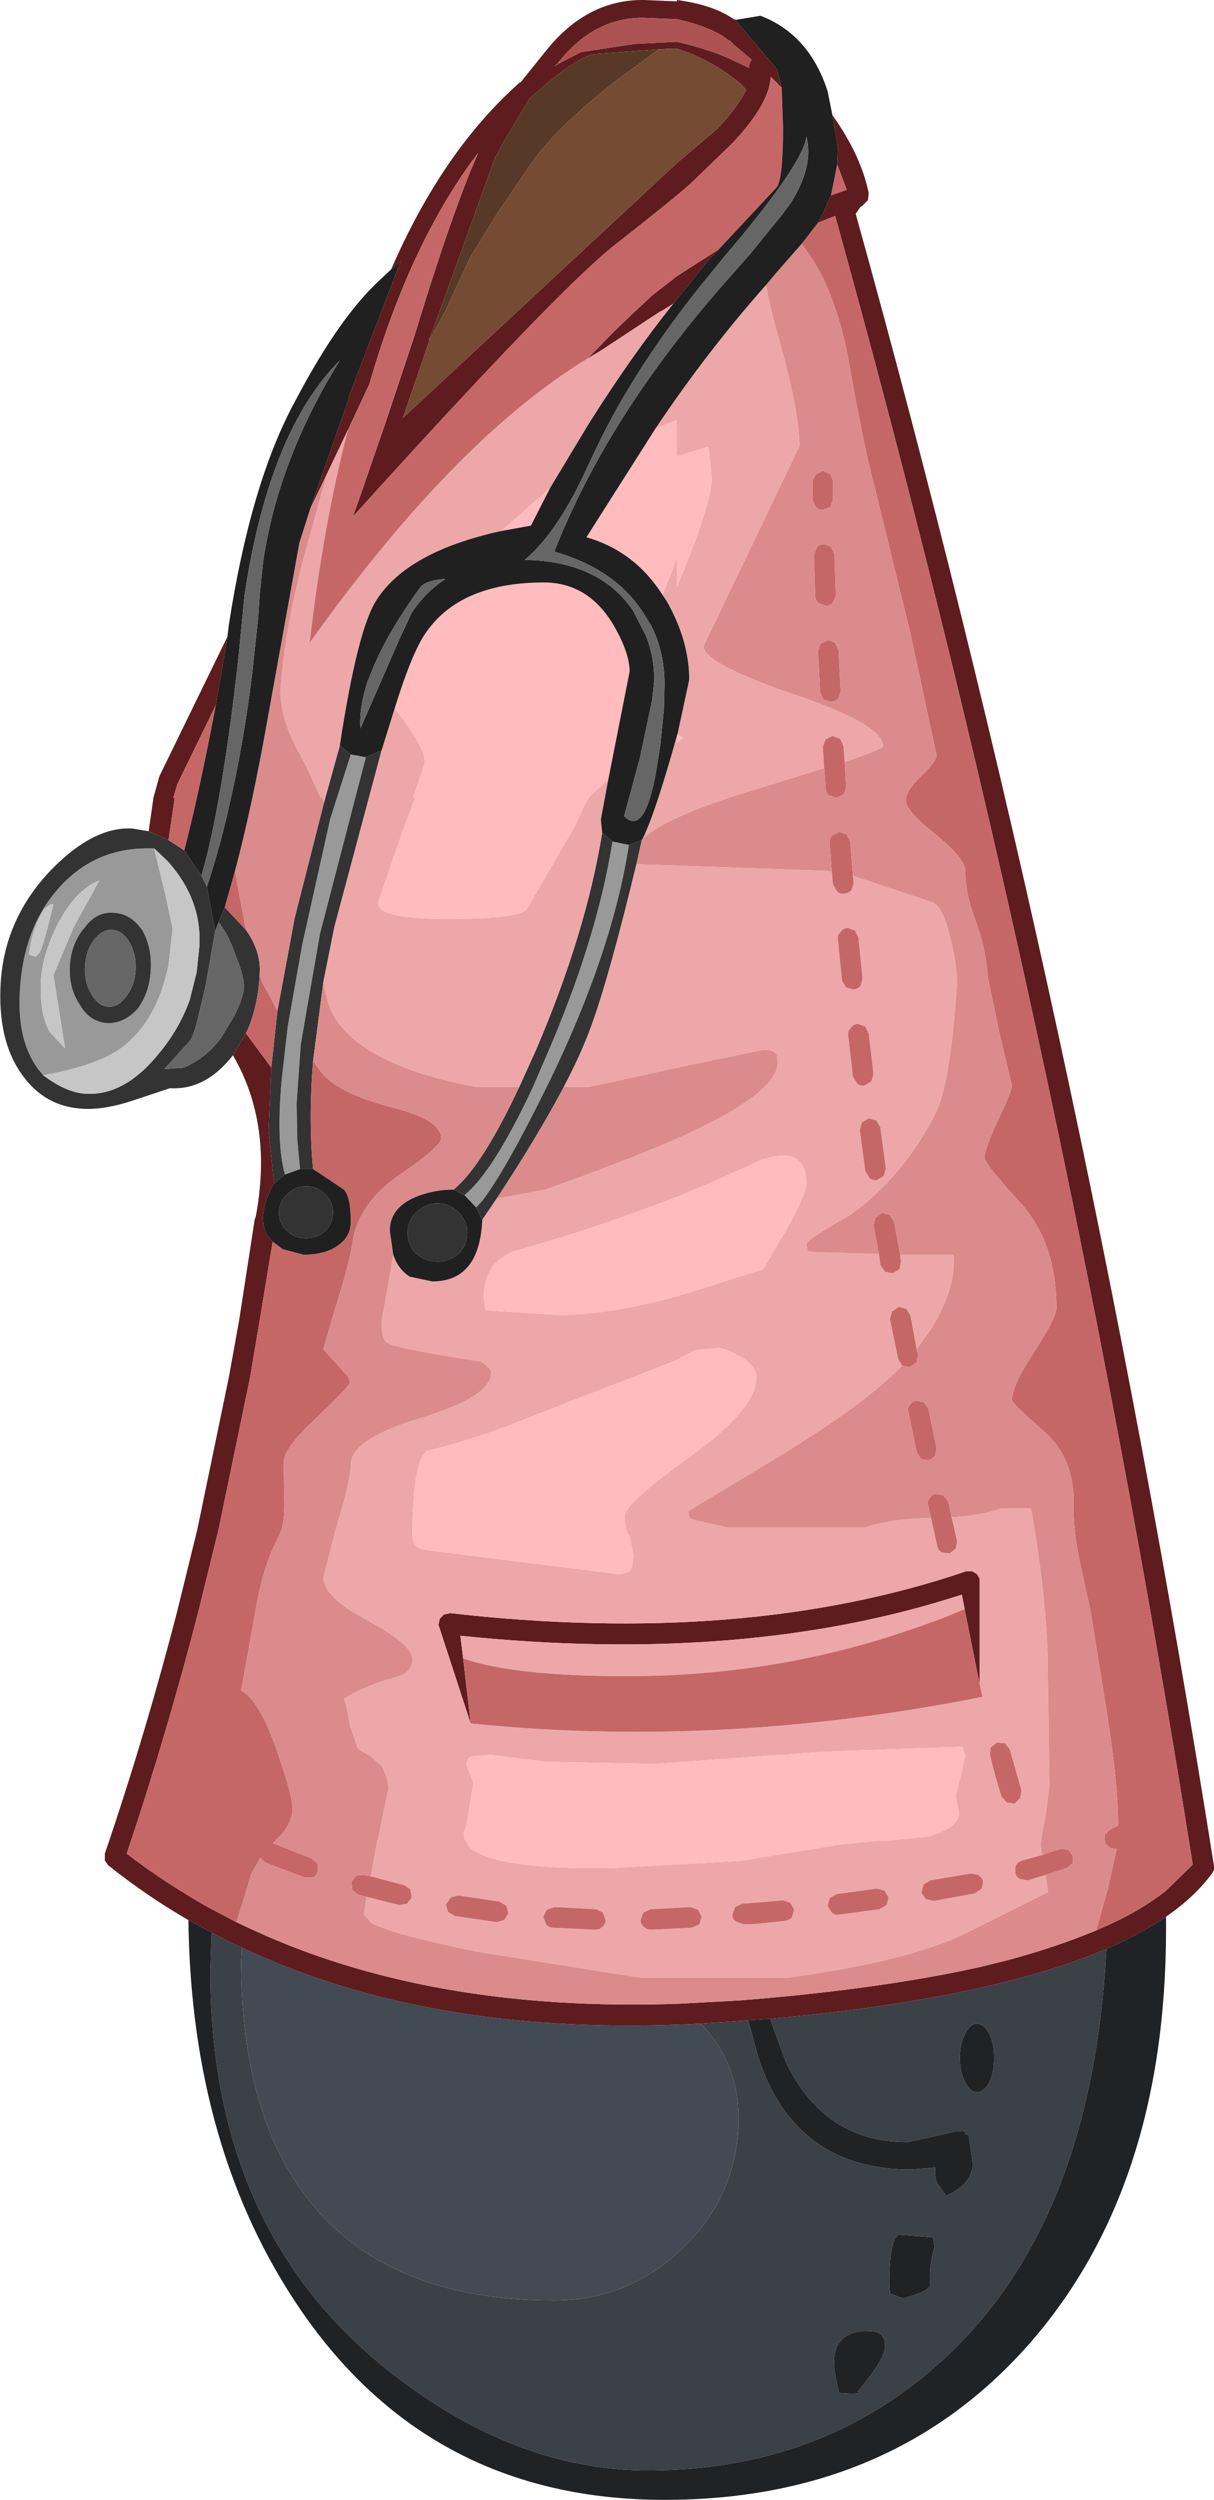 <?xml version="1.0" encoding="UTF-8" standalone="no"?>
<svg xmlns:ffdec="https://www.free-decompiler.com/flash" xmlns:xlink="http://www.w3.org/1999/xlink" ffdec:objectType="shape" height="182.4px" width="88.6px" xmlns="http://www.w3.org/2000/svg">
  <g transform="matrix(1.0, 0.0, 0.0, 1.0, 46.1, 145.85)">
    <path d="M-20.5 -90.8 L-19.4 -90.6 -22.75 -77.7 -24.15 -69.65 -24.45 -65.35 -24.4 -62.65 -24.2 -60.55 -25.3 -60.15 Q-25.95 -62.4 -25.55 -67.0 L-25.1 -70.95 -24.05 -76.9 -22.0 -86.1 -20.5 -90.8 M-1.4 -84.45 L-0.2 -84.2 Q-1.4 -76.45 -5.95 -67.05 L-6.2 -66.55 Q-9.1 -60.65 -10.85 -58.3 L-11.35 -57.75 -12.2 -58.65 Q-10.1 -60.35 -7.2 -66.55 L-6.25 -68.75 Q-2.55 -77.25 -1.4 -84.45 M-42.95 -67.4 Q-44.9 -69.55 -44.65 -73.55 -44.4 -78.1 -41.9 -80.95 -39.3 -83.95 -35.35 -83.95 L-34.85 -83.95 -34.05 -80.65 -33.5 -78.1 -33.8 -75.45 Q-34.6 -71.45 -37.15 -69.45 -38.95 -68.1 -42.95 -67.4 M-39.9 -78.2 Q-40.9 -77.05 -41.0 -75.4 -41.1 -73.75 -40.25 -72.5 -39.55 -71.3 -38.3 -71.2 -37.05 -71.15 -36.05 -72.25 -35.2 -73.4 -35.1 -75.05 -35.0 -76.7 -35.7 -77.95 -36.55 -79.2 -37.8 -79.25 -39.05 -79.35 -39.9 -78.2 M-42.2 -74.7 L-40.7 -78.25 -38.85 -81.6 Q-40.6 -80.95 -41.95 -78.3 -43.0 -76.15 -43.1 -74.45 -43.25 -72.0 -42.5 -70.6 L-41.35 -69.35 -42.2 -74.7 M-42.35 -79.9 L-42.85 -79.55 Q-43.7 -78.3 -44.0 -76.2 L-43.5 -76.05 -43.2 -76.35 Q-42.95 -76.8 -42.2 -79.85 L-42.35 -79.9" fill="#999999" fill-rule="evenodd" stroke="none"/>
    <path d="M-21.3 -91.45 L-20.5 -90.8 -22.0 -86.1 -24.05 -76.9 -25.1 -70.95 -25.55 -67.0 Q-25.95 -62.4 -25.3 -60.15 L-26.1 -59.5 -26.5 -63.35 -26.3 -67.95 -25.85 -72.1 -24.6 -78.85 -22.45 -87.3 -21.3 -91.45 M-19.4 -90.6 L-18.25 -91.1 -21.7 -78.2 -22.5 -74.2 -23.25 -68.45 Q-23.6 -64.2 -23.25 -60.55 L-24.2 -60.55 -24.4 -62.65 -24.45 -65.35 -24.15 -69.65 -22.75 -77.7 -19.4 -90.6 M-2.15 -85.1 L-1.4 -84.45 Q-2.55 -77.25 -6.25 -68.75 L-7.2 -66.55 Q-10.1 -60.35 -12.2 -58.65 L-13.0 -59.05 Q-10.95 -60.7 -8.2 -66.55 L-7.0 -69.2 Q-3.35 -77.7 -2.15 -85.1 M-0.2 -84.2 L0.7 -84.55 0.75 -84.6 0.35 -82.8 Q-1.55 -74.95 -2.75 -71.55 -3.5 -69.3 -4.95 -66.55 -6.85 -62.95 -9.85 -58.4 L-10.9 -56.85 -11.35 -57.75 -10.85 -58.3 Q-9.1 -60.65 -6.2 -66.55 L-5.95 -67.05 Q-1.4 -76.45 -0.2 -84.2 M-29.1 -68.85 L-29.35 -68.55 Q-31.25 -66.3 -33.7 -66.45 L-36.1 -65.65 Q-38.4 -64.85 -40.05 -64.95 -42.85 -65.1 -44.5 -67.45 -46.3 -69.95 -46.05 -74.15 -45.75 -78.9 -42.3 -82.45 -39.25 -85.55 -36.45 -85.4 L-35.25 -85.2 -33.8 -84.55 -32.65 -83.8 -31.4 -81.95 -31.0 -81.15 -30.4 -77.9 -31.1 -73.9 -31.55 -72.0 Q-31.9 -70.45 -32.2 -69.95 L-34.1 -67.85 -32.7 -67.95 Q-31.05 -68.65 -29.95 -70.15 L-29.2 -71.4 -29.1 -71.55 Q-28.35 -72.95 -28.3 -73.8 -28.25 -74.5 -28.85 -76.0 -29.45 -77.75 -30.15 -78.55 L-29.7 -79.65 -28.15 -78.0 -27.85 -77.55 Q-27.05 -76.15 -27.15 -74.85 L-27.15 -74.7 Q-27.3 -72.25 -28.15 -70.45 L-29.1 -68.85 M-34.85 -83.95 L-35.35 -83.95 Q-39.3 -83.95 -41.9 -80.95 -44.4 -78.1 -44.65 -73.55 -44.9 -69.55 -42.95 -67.4 -41.3 -66.15 -39.9 -66.05 -37.0 -65.85 -34.45 -69.05 -33.0 -70.8 -32.25 -72.9 L-31.75 -74.9 -31.55 -76.8 Q-31.35 -80.2 -33.85 -83.0 L-34.85 -83.95 M-39.25 -77.25 Q-39.85 -76.45 -39.9 -75.3 -39.95 -74.2 -39.45 -73.35 -38.95 -72.45 -38.2 -72.4 -37.45 -72.35 -36.85 -73.2 -36.25 -74.0 -36.2 -75.1 -36.15 -76.25 -36.65 -77.1 -37.15 -77.95 -37.9 -78.0 -38.65 -78.05 -39.25 -77.25 M-39.9 -78.2 Q-39.05 -79.35 -37.8 -79.25 -36.55 -79.2 -35.7 -77.95 -35.0 -76.7 -35.1 -75.05 -35.2 -73.4 -36.05 -72.25 -37.05 -71.15 -38.3 -71.2 -39.55 -71.3 -40.25 -72.5 -41.1 -73.75 -41.0 -75.4 -40.9 -77.05 -39.9 -78.2 M-21.8 -57.4 Q-21.8 -56.6 -22.35 -56.05 -22.95 -55.5 -23.75 -55.5 -24.6 -55.5 -25.15 -56.05 -25.75 -56.6 -25.75 -57.4 -25.75 -58.15 -25.15 -58.7 -24.6 -59.3 -23.75 -59.3 -22.95 -59.3 -22.35 -58.7 -21.8 -58.15 -21.8 -57.4 M-12.0 -55.9 Q-12.0 -55.0 -12.65 -54.35 -13.3 -53.8 -14.2 -53.8 -15.05 -53.8 -15.7 -54.35 -16.35 -55.0 -16.35 -55.9 -16.35 -56.8 -15.7 -57.4 -15.05 -58.05 -14.2 -58.05 -13.3 -58.05 -12.65 -57.4 -12.0 -56.8 -12.0 -55.9" fill="#333333" fill-rule="evenodd" stroke="none"/>
    <path d="M26.1 6.1 Q26.45 5.35 26.45 4.3 26.45 3.25 26.1 2.55 25.7 1.8 25.2 1.8 24.7 1.8 24.35 2.55 23.95 3.25 23.95 4.3 23.95 5.35 24.35 6.1 24.7 6.8 25.2 6.8 25.7 6.8 26.1 6.1 M8.5 1.55 L9.25 4.3 Q11.95 12.45 20.4 12.45 L22.15 12.3 Q22.1 13.0 22.3 13.45 L22.95 14.35 Q24.75 13.6 24.9 12.1 L24.7 10.65 24.6 9.95 24.3 9.85 Q24.75 9.65 23.75 9.65 L21.95 10.05 20.15 10.45 Q14.05 10.45 11.25 4.6 L10.1 1.45 Q26.1 0.0 34.65 -3.65 33.6 16.4 22.7 26.35 13.9 34.4 1.2 34.4 -8.8 34.4 -18.15 26.8 -30.75 16.55 -30.75 -2.05 L-30.65 -4.85 Q-29.6 -4.25 -28.45 -3.75 L-28.5 -2.8 Q-28.5 8.9 -23.1 15.25 -17.3 22.0 -5.7 22.0 -0.15 22.0 3.8 18.1 7.8 14.2 7.8 8.65 7.8 4.7 5.05 1.8 L7.25 1.65 8.5 1.55 M17.4 24.25 Q16.5 24.15 15.75 24.55 14.35 25.35 14.95 27.85 L15.1 28.65 15.15 28.75 15.95 28.8 Q16.95 28.8 16.5 28.65 18.5 26.25 18.5 25.35 18.5 24.25 17.4 24.25 M22.1 18.1 L22.0 17.4 19.5 17.2 Q18.8 17.55 18.8 20.8 L18.85 21.5 19.8 21.85 Q21.7 21.35 21.8 20.85 21.65 19.7 22.1 18.1" fill="#3a4147" fill-rule="evenodd" stroke="none"/>
    <path d="M5.05 1.8 Q7.8 4.7 7.8 8.65 7.8 14.2 3.8 18.1 -0.15 22.0 -5.7 22.0 -17.3 22.0 -23.1 15.25 -28.5 8.9 -28.5 -2.8 L-28.45 -3.75 Q-14.5 2.85 5.05 1.8" fill="#424a53" fill-rule="evenodd" stroke="none"/>
    <path d="M10.95 -139.45 L10.15 -140.25 Q10.05 -138.25 7.35 -135.4 L4.3 -132.45 Q2.95 -131.25 -1.2 -128.0 -5.35 -124.75 -20.35 -108.15 L-19.9 -109.4 -18.0 -114.9 -15.85 -121.35 Q-13.1 -130.4 -11.2 -134.7 -16.15 -128.2 -19.15 -117.8 L-19.2 -117.7 -20.7 -114.5 -22.25 -111.25 -23.45 -108.75 -20.6 -116.9 -20.65 -116.9 -16.85 -126.8 -17.55 -126.2 Q-13.8 -134.85 -8.15 -139.85 L-8.1 -139.85 -6.25 -142.15 Q-3.25 -145.9 0.9 -145.85 L3.3 -145.75 3.3 -145.85 Q5.95 -145.5 7.45 -144.45 L7.5 -144.45 7.6 -144.4 7.55 -144.4 10.6 -140.8 10.95 -139.45 M-3.2 -119.7 L-1.3 -121.65 0.0 -122.9 1.5 -124.3 3.3 -125.7 6.35 -127.65 5.5 -126.75 3.05 -123.7 2.25 -123.2 2.05 -123.1 -2.05 -120.4 -2.45 -120.15 -3.2 -119.7 M-5.25 -141.25 L-3.7 -142.05 0.25 -142.65 3.3 -142.8 Q5.9 -142.2 7.5 -141.4 L8.55 -140.9 8.6 -141.2 8.75 -141.5 7.45 -142.6 7.3 -142.75 7.15 -142.9 7.1 -142.9 6.6 -143.25 Q5.35 -144.0 3.3 -144.45 L0.9 -144.55 Q-2.7 -144.6 -5.3 -141.35 L-5.65 -141.0 -5.3 -141.2 -5.25 -141.25 M-14.75 -121.05 L-16.7 -115.35 3.3 -133.95 6.25 -136.45 Q7.8 -138.1 8.35 -139.3 L8.0 -139.7 Q5.85 -141.5 3.3 -142.3 L2.75 -142.3 2.0 -142.25 -2.8 -141.9 Q-4.35 -141.5 -7.5 -138.6 L-9.55 -135.15 -9.55 -135.1 -9.65 -134.95 -9.7 -134.9 -9.7 -134.85 -9.75 -134.75 -9.8 -134.65 -9.95 -134.4 -14.3 -122.35 -14.8 -121.05 -14.75 -121.05 M13.6 -129.6 L13.95 -130.25 14.55 -131.6 15.7 -132.0 15.0 -133.85 15.05 -135.1 14.65 -137.45 Q16.75 -134.5 17.3 -131.75 L17.25 -131.25 16.9 -130.9 16.85 -130.85 16.7 -130.75 16.35 -130.25 Q32.75 -71.25 42.5 -9.7 L42.5 -9.4 42.35 -9.15 Q41.1 -7.45 39.0 -6.0 37.15 -4.75 34.65 -3.65 26.1 0.0 10.1 1.45 L8.5 1.55 7.25 1.65 5.05 1.8 Q-14.5 2.85 -28.45 -3.75 -29.6 -4.25 -30.65 -4.85 L-32.35 -5.75 Q-35.45 -7.55 -38.2 -9.75 L-38.45 -10.1 -38.45 -10.6 Q-35.5 -19.25 -33.15 -28.35 L-31.7 -34.25 -29.4 -45.35 -28.65 -49.5 -27.5 -56.95 -27.45 -57.0 Q-26.15 -63.8 -29.1 -68.85 L-28.15 -70.45 -28.0 -70.25 -26.3 -67.95 -26.5 -63.35 -26.1 -59.5 Q-26.9 -58.1 -26.9 -56.95 -26.9 -55.9 -26.2 -55.25 L-27.15 -49.5 -27.85 -45.35 -30.15 -34.25 -31.6 -28.35 Q-33.95 -19.25 -36.85 -10.6 -34.7 -8.95 -32.3 -7.5 L-31.2 -6.85 -30.55 -6.5 -28.85 -5.6 -28.1 -5.25 Q-14.9 1.0 3.45 0.35 L7.15 0.15 8.0 0.1 9.8 -0.05 Q18.7 -0.85 25.3 -2.3 L27.35 -2.8 Q31.05 -3.8 33.9 -5.0 L34.7 -5.35 Q37.25 -6.5 39.0 -7.9 L40.95 -9.8 Q31.2 -71.25 14.85 -130.1 L13.6 -129.6 M-35.25 -85.2 L-34.9 -87.65 -34.5 -89.1 -34.45 -89.25 -29.5 -99.4 -30.35 -94.4 -33.15 -88.65 -33.45 -87.65 -33.35 -87.65 -33.8 -84.55 -35.25 -85.2 M-11.75 -20.1 L-14.1 -27.3 -14.0 -27.75 -13.7 -28.05 -13.25 -28.15 Q8.25 -25.7 24.4 -31.2 L24.85 -31.2 25.2 -31.0 25.4 -30.65 25.4 -22.95 24.3 -28.45 24.1 -29.5 Q8.3 -24.35 -12.5 -26.5 L-12.3 -24.85 -11.75 -20.1" fill="#5e1c1e" fill-rule="evenodd" stroke="none"/>
    <path d="M-5.25 -141.25 L-5.3 -141.2 -5.3 -141.35 -5.25 -141.25" fill="#c77a7a" fill-rule="evenodd" stroke="none"/>
    <path d="M-22.25 -111.25 L-20.7 -114.5 Q-22.5 -107.65 -23.5 -98.95 -12.9 -113.8 -3.2 -119.7 L-2.45 -120.15 -2.05 -120.4 2.05 -123.1 2.25 -123.2 3.05 -123.7 Q0.0 -119.9 -3.15 -114.9 L-5.95 -110.25 -9.4 -107.2 -9.55 -107.1 Q-16.35 -105.6 -18.6 -102.1 -20.0 -100.0 -21.3 -91.45 L-22.45 -87.3 -22.6 -87.65 -22.7 -87.65 -23.85 -90.15 Q-25.85 -93.45 -25.6 -95.9 -25.2 -100.9 -23.5 -106.7 L-22.25 -111.25 M-18.25 -91.1 L-17.3 -94.15 -16.9 -93.65 Q-15.05 -91.25 -15.1 -90.15 L-15.95 -87.65 -15.8 -87.65 -16.8 -84.95 -18.5 -80.0 Q-18.5 -79.6 -18.05 -79.35 -16.95 -78.8 -13.5 -78.8 -8.45 -78.8 -7.7 -79.45 L-4.15 -85.55 -3.35 -87.3 -3.1 -87.65 -3.15 -87.65 -1.7 -89.0 -2.25 -86.05 -2.15 -85.1 Q-3.35 -77.7 -7.0 -69.2 L-8.2 -66.55 -11.4 -66.55 Q-19.35 -68.05 -21.6 -71.5 -22.2 -72.4 -22.5 -74.2 L-21.7 -78.2 -18.25 -91.1 M0.8 -84.65 Q1.6 -86.25 2.9 -90.75 L3.3 -92.15 3.3 -91.65 3.75 -92.0 3.35 -92.3 4.2 -96.25 Q4.2 -99.1 2.55 -102.0 L2.25 -102.45 2.9 -104.1 3.3 -105.15 3.3 -103.0 Q5.85 -109.15 5.85 -111.0 L5.6 -113.25 3.3 -112.55 3.3 -115.2 1.75 -114.6 Q5.5 -120.2 9.8 -125.05 10.15 -123.2 10.85 -120.75 12.25 -115.7 12.25 -113.3 L5.25 -98.7 Q5.25 -97.45 11.8 -95.2 18.35 -93.0 18.35 -91.4 18.35 -91.2 15.55 -90.25 L15.45 -91.45 15.2 -91.95 14.65 -92.15 14.15 -91.9 13.95 -91.35 14.05 -89.8 9.2 -88.3 Q2.65 -86.35 0.8 -84.65 M16.15 -81.95 L22.0 -80.0 Q22.7 -79.7 23.25 -77.45 23.75 -75.5 23.75 -74.05 23.25 -66.65 22.15 -64.55 19.75 -59.9 15.95 -57.2 12.75 -55.4 12.75 -55.05 L12.85 -54.55 13.25 -54.5 18.05 -54.35 18.15 -53.55 18.5 -53.05 19.05 -52.95 19.55 -53.25 19.65 -53.8 19.6 -54.3 23.5 -54.3 Q23.7 -51.8 21.8 -48.8 L20.8 -47.4 20.35 -49.85 20.05 -50.35 19.5 -50.5 19.0 -50.15 18.85 -49.6 19.45 -46.7 19.75 -46.2 Q18.6 -45.05 17.25 -44.0 14.65 -41.9 9.05 -38.55 L4.15 -35.6 Q4.15 -35.2 4.3 -35.05 L4.75 -34.9 7.0 -34.4 17.0 -34.4 Q19.0 -35.05 21.85 -35.1 L22.3 -33.05 Q22.35 -32.75 22.6 -32.6 L23.2 -32.5 23.65 -32.85 23.75 -33.4 23.35 -35.15 Q25.45 -35.25 27.0 -35.8 L29.15 -35.8 Q30.15 -30.15 30.35 -25.4 L30.5 -15.6 30.2 -13.3 29.95 -12.0 29.85 -11.25 29.95 -10.5 29.75 -10.45 28.5 -10.1 28.2 -9.95 28.05 -9.75 28.0 -9.6 28.0 -9.2 Q28.05 -8.9 28.35 -8.75 L28.9 -8.65 30.2 -9.05 30.4 -7.8 26.7 -5.95 25.4 -5.3 24.5 -4.85 Q20.3 -2.75 11.4 -1.55 L0.75 -1.55 0.3 -1.6 -11.3 -3.45 Q-17.45 -4.7 -19.0 -5.55 L-19.55 -6.15 -19.35 -7.45 -16.95 -6.85 -16.4 -6.95 -16.05 -7.4 -16.15 -8.0 -16.6 -8.3 -19.05 -8.95 -18.6 -11.35 -18.45 -12.0 -17.75 -15.35 Q-17.75 -16.0 -18.25 -17.0 L-19.1 -17.75 Q-19.9 -18.15 -20.0 -18.3 L-20.55 -19.9 Q-20.8 -21.4 -21.0 -21.9 -19.4 -22.9 -17.15 -23.5 -16.0 -23.8 -16.0 -24.8 -16.0 -25.85 -19.25 -27.6 L-20.55 -28.35 Q-22.5 -29.65 -22.5 -30.75 L-21.6 -34.25 -21.5 -34.6 Q-20.5 -37.9 -20.5 -39.0 -20.5 -40.85 -15.35 -42.4 -10.75 -43.8 -10.3 -45.35 L-10.25 -45.7 Q-10.25 -46.0 -11.0 -46.5 -16.9 -47.4 -17.8 -47.85 -18.25 -48.05 -18.25 -49.35 L-18.25 -49.5 -17.8 -51.95 -17.4 -54.3 Q-17.05 -53.25 -16.2 -52.7 L-14.55 -52.35 Q-11.1 -52.35 -10.9 -56.85 L-9.85 -58.4 -6.3 -59.05 Q0.7 -61.55 4.25 -63.2 10.65 -66.2 10.65 -68.3 L10.6 -68.85 Q10.45 -69.25 9.6 -69.25 L3.8 -68.05 -3.05 -66.55 -4.95 -66.55 Q-3.5 -69.3 -2.75 -71.55 -1.55 -74.95 0.35 -82.8 L14.6 -82.3 14.7 -81.3 15.0 -80.8 Q15.2 -80.6 15.55 -80.65 15.85 -80.7 16.05 -80.9 L16.2 -81.45 16.15 -81.95 M16.55 -77.45 L16.3 -77.95 15.75 -78.15 Q15.4 -78.1 15.25 -77.85 15.0 -77.65 15.05 -77.3 L15.35 -74.3 15.65 -73.8 16.2 -73.65 Q16.5 -73.7 16.7 -73.9 L16.85 -74.45 16.55 -77.45 M16.5 -71.15 Q16.15 -71.1 16.0 -70.85 15.75 -70.65 15.8 -70.3 L16.15 -67.3 16.45 -66.8 Q16.7 -66.6 17.0 -66.65 L17.5 -66.95 17.65 -67.5 17.3 -70.45 17.05 -70.95 16.5 -71.15 M16.65 -63.4 L17.05 -60.4 17.35 -59.9 Q17.6 -59.7 17.9 -59.75 L18.4 -60.05 18.55 -60.6 18.15 -63.6 17.85 -64.1 17.3 -64.25 16.8 -63.95 16.65 -63.4 M3.6 -51.35 L9.6 -53.25 11.25 -56.05 Q12.75 -58.75 12.75 -59.5 12.75 -62.35 9.4 -61.2 4.6 -58.95 1.65 -57.9 -3.7 -55.9 -8.6 -54.55 -10.8 -53.7 -10.8 -51.15 L-10.65 -50.25 -5.25 -49.9 Q-1.65 -49.9 3.6 -51.35 M25.4 -22.95 L25.4 -30.65 25.2 -31.0 24.85 -31.2 24.4 -31.2 Q8.25 -25.7 -13.25 -28.15 L-13.7 -28.05 -14.0 -27.75 -14.1 -27.3 -11.75 -20.1 Q6.4 -18.25 25.4 -22.0 L25.6 -22.05 25.4 -22.95 M-12.3 -24.85 L-12.5 -26.5 Q8.3 -24.35 24.1 -29.5 L24.3 -28.45 Q22.4 -27.6 18.85 -26.45 9.7 -23.55 -0.35 -23.55 -8.65 -23.55 -12.3 -24.85 M4.3 -39.6 Q9.1 -43.05 9.1 -45.35 9.1 -46.6 6.5 -47.5 L4.65 -47.35 3.15 -46.55 -4.6 -43.55 -4.95 -43.4 -6.65 -42.75 Q-11.4 -40.8 -14.9 -40.0 -15.95 -39.35 -16.0 -34.25 L-16.0 -33.8 Q-16.0 -32.9 -15.0 -32.75 L-4.95 -31.5 -1.0 -31.0 Q-0.25 -31.0 0.0 -31.4 L0.15 -32.3 -0.15 -33.75 Q-0.5 -34.2 -0.5 -35.25 -0.5 -36.15 4.3 -39.6 M7.55 -6.7 L7.35 -6.15 Q7.35 -5.85 7.6 -5.65 L8.15 -5.45 8.75 -5.45 9.35 -5.5 11.2 -5.7 Q11.5 -5.75 11.7 -5.95 L11.85 -6.5 11.6 -7.0 11.05 -7.2 9.4 -7.05 8.05 -6.95 7.55 -6.7 M7.6 -10.05 L8.1 -10.1 14.5 -11.15 14.95 -11.25 18.1 -11.55 18.65 -11.55 21.7 -11.85 22.15 -12.0 22.75 -12.25 Q23.9 -12.8 23.9 -13.6 L23.65 -14.8 24.0 -16.2 24.35 -17.75 24.15 -18.4 14.3 -18.05 1.7 -17.15 -6.25 -17.3 -10.25 -17.8 -11.65 -17.7 Q-12.05 -17.6 -12.05 -17.05 L-11.8 -16.4 -11.55 -15.8 -12.05 -12.7 -12.25 -12.1 -12.25 -12.0 -12.2 -11.65 -11.75 -11.0 Q-11.3 -10.65 -10.5 -10.35 -8.4 -9.65 -3.9 -9.55 L-2.35 -9.55 -1.45 -9.55 7.6 -10.05 M4.3 -6.7 L1.4 -6.55 0.85 -6.3 0.65 -5.75 Q0.65 -5.45 0.9 -5.25 1.1 -5.05 1.45 -5.05 L4.4 -5.2 4.95 -5.45 5.1 -6.0 4.85 -6.5 4.3 -6.7 M17.9 -8.05 L14.95 -7.65 14.45 -7.35 14.3 -6.8 14.6 -6.3 Q14.85 -6.1 15.15 -6.15 L18.1 -6.55 18.6 -6.85 18.75 -7.4 18.45 -7.9 17.9 -8.05 M26.65 -18.7 L26.2 -18.35 26.15 -17.8 Q26.5 -16.3 27.0 -14.75 L27.35 -14.35 27.95 -14.25 28.35 -14.65 28.45 -15.2 27.6 -18.2 27.25 -18.65 26.65 -18.7 M25.55 -8.8 L25.3 -9.05 24.75 -9.15 24.45 -9.1 21.8 -8.65 21.3 -8.35 21.15 -7.75 21.45 -7.3 22.05 -7.15 25.05 -7.7 25.55 -8.05 25.65 -8.6 25.55 -8.8 M-13.55 -6.9 L-13.4 -6.35 -12.9 -6.05 -9.85 -5.6 -9.3 -5.75 -9.0 -6.25 -9.15 -6.8 -9.65 -7.1 -12.65 -7.55 -13.2 -7.4 -13.55 -6.9 M-2.6 -6.55 L-5.65 -6.7 -6.2 -6.5 -6.45 -6.0 -6.25 -5.45 Q-6.05 -5.2 -5.75 -5.2 L-2.65 -5.05 Q-2.35 -5.05 -2.15 -5.25 -1.9 -5.45 -1.9 -5.75 L-2.1 -6.3 -2.6 -6.55" fill="#eda7a9" fill-rule="evenodd" stroke="none"/>
    <path d="M39.0 -6.0 L39.0 -5.1 Q39.0 13.9 28.9 25.3 18.9 36.55 2.4 36.55 -14.65 36.55 -24.15 22.7 -32.15 11.0 -32.35 -5.75 L-30.65 -4.85 -30.75 -2.05 Q-30.75 16.55 -18.15 26.8 -8.8 34.4 1.2 34.4 13.9 34.4 22.7 26.35 33.6 16.4 34.65 -3.65 37.15 -4.75 39.0 -6.0 M26.1 6.1 Q25.7 6.8 25.2 6.8 24.7 6.8 24.35 6.1 23.95 5.35 23.95 4.3 23.95 3.25 24.35 2.55 24.7 1.8 25.2 1.8 25.7 1.8 26.1 2.55 26.45 3.25 26.45 4.3 26.45 5.35 26.1 6.1 M10.1 1.45 L11.25 4.6 Q14.05 10.45 20.15 10.45 L21.95 10.05 23.75 9.65 Q24.75 9.65 24.3 9.85 L24.6 9.95 24.7 10.65 24.9 12.1 Q24.75 13.6 22.95 14.35 L22.3 13.45 Q22.1 13.0 22.15 12.3 L20.4 12.45 Q11.95 12.45 9.25 4.3 L8.5 1.55 10.1 1.45 M22.1 18.1 Q21.65 19.7 21.8 20.85 21.7 21.35 19.8 21.85 L18.85 21.5 18.8 20.8 Q18.8 17.55 19.5 17.2 L22.0 17.4 22.1 18.1 M17.4 24.25 Q18.5 24.25 18.5 25.35 18.5 26.25 16.5 28.65 16.95 28.8 15.95 28.8 L15.15 28.75 15.1 28.65 14.95 27.85 Q14.35 25.35 15.75 24.55 16.5 24.15 17.4 24.25" fill="#202326" fill-rule="evenodd" stroke="none"/>
    <path d="M-14.75 -121.05 L-14.8 -121.05 -14.3 -122.35 -9.95 -134.4 -9.8 -134.65 -9.75 -134.75 -9.7 -134.85 -9.7 -134.9 -9.65 -134.95 -9.55 -135.1 -9.55 -135.15 -7.5 -138.6 Q-4.35 -141.5 -2.8 -141.9 L2.0 -142.25 -1.15 -139.95 Q-5.75 -136.35 -7.55 -133.6 L-9.8 -130.3 -11.8 -127.05 -13.6 -123.15 -14.75 -121.05" fill="#583927" fill-rule="evenodd" stroke="none"/>
    <path d="M-5.3 -141.35 Q-2.7 -144.6 0.9 -144.55 L3.3 -144.45 Q5.35 -144.0 6.6 -143.25 L7.1 -142.9 7.15 -142.9 7.3 -142.75 7.45 -142.6 8.75 -141.5 8.6 -141.2 8.55 -140.9 7.5 -141.4 Q5.9 -142.2 3.3 -142.8 L0.25 -142.65 -3.7 -142.05 -5.25 -141.25 -5.3 -141.35" fill="#ad5252" fill-rule="evenodd" stroke="none"/>
    <path d="M-5.3 -141.2 L-5.65 -141.0 -5.3 -141.35 -5.3 -141.2 M2.0 -142.25 L2.75 -142.3 3.3 -142.3 Q5.85 -141.5 8.0 -139.7 L8.35 -139.3 Q7.8 -138.1 6.25 -136.45 L3.3 -133.95 -16.7 -115.35 -14.75 -121.05 -13.6 -123.15 -11.8 -127.05 -9.8 -130.3 -7.55 -133.6 Q-5.75 -136.35 -1.15 -139.95 L2.0 -142.25" fill="#754b33" fill-rule="evenodd" stroke="none"/>
    <path d="M-20.7 -114.5 L-19.2 -117.7 -19.15 -117.8 Q-16.15 -128.2 -11.2 -134.7 -13.1 -130.4 -15.85 -121.35 L-18.0 -114.9 -19.9 -109.4 -20.35 -108.15 Q-5.35 -124.75 -1.2 -128.0 2.95 -131.25 4.3 -132.45 L7.35 -135.4 Q10.05 -138.25 10.15 -140.25 L10.95 -139.45 11.05 -136.55 Q11.05 -132.85 10.6 -132.2 L6.35 -127.65 3.3 -125.7 1.5 -124.3 0.0 -122.9 -1.3 -121.65 -3.2 -119.7 Q-12.9 -113.8 -23.5 -98.95 -22.5 -107.65 -20.7 -114.5 M12.4 -128.05 L13.6 -129.6 14.85 -130.1 Q31.2 -71.25 40.95 -9.8 L39.0 -7.9 Q37.25 -6.5 34.7 -5.35 L33.9 -5.0 34.5 -7.15 34.75 -8.05 35.4 -10.95 34.95 -11.0 34.55 -11.35 34.5 -11.95 34.55 -12.0 34.9 -12.35 35.5 -12.65 Q35.5 -15.6 34.75 -20.45 L33.5 -28.25 32.65 -32.15 Q32.2 -34.5 32.25 -36.05 32.35 -39.45 30.05 -41.45 27.75 -43.45 27.75 -43.7 27.75 -44.75 29.4 -47.25 31.0 -49.75 31.0 -50.4 31.0 -55.15 28.4 -58.05 25.75 -60.95 25.75 -61.4 25.75 -62.0 26.75 -64.15 27.75 -66.25 27.75 -66.65 L26.9 -70.2 26.0 -74.5 Q25.85 -76.7 25.05 -78.8 24.35 -80.65 24.35 -82.3 24.35 -83.2 22.2 -84.95 20.0 -86.7 20.0 -87.45 20.0 -88.15 21.15 -89.25 22.25 -90.3 22.25 -90.75 L20.35 -99.6 17.75 -110.25 Q16.95 -113.15 15.75 -120.0 14.75 -124.9 12.7 -127.65 L12.4 -128.05 M14.55 -131.6 L15.0 -133.85 15.7 -132.0 14.55 -131.6 M-28.85 -5.6 L-30.55 -6.5 -31.2 -6.85 -32.3 -7.5 Q-34.7 -8.95 -36.85 -10.6 -33.95 -19.25 -31.6 -28.35 L-30.15 -34.25 -27.85 -45.35 -27.15 -49.5 -26.2 -55.25 -25.45 -54.7 -23.95 -54.3 Q-22.35 -54.3 -21.4 -55.0 -20.5 -55.65 -20.5 -56.7 -20.5 -58.5 -21.0 -59.05 L-23.25 -60.55 Q-23.6 -64.2 -23.25 -68.45 L-22.75 -67.75 Q-21.65 -66.15 -17.5 -65.05 -13.9 -64.15 -13.9 -62.8 -13.9 -62.2 -16.9 -60.15 -20.05 -58.0 -20.4 -55.0 -20.55 -53.9 -21.55 -50.65 L-21.9 -49.5 -22.5 -47.4 -21.5 -46.3 -20.65 -45.35 -20.55 -45.0 Q-20.55 -44.75 -22.85 -42.55 -25.25 -40.35 -25.4 -39.25 L-25.35 -36.45 Q-25.3 -35.15 -25.55 -34.25 L-25.8 -33.65 Q-26.9 -31.6 -27.45 -28.35 L-27.5 -28.05 -28.5 -22.5 Q-27.15 -21.8 -25.85 -18.0 -24.75 -14.85 -24.75 -13.85 -24.75 -13.0 -25.55 -12.0 L-25.9 -11.65 -26.2 -11.35 -26.15 -11.35 -23.35 -10.25 -22.9 -9.85 -22.9 -9.3 Q-23.0 -9.0 -23.25 -8.85 L-23.85 -8.85 -26.75 -9.95 -27.1 -10.3 -27.75 -9.15 -28.45 -6.85 -28.85 -5.6 M-26.3 -67.95 L-28.0 -70.25 -28.15 -70.45 Q-27.3 -72.25 -27.15 -74.7 L-27.0 -74.25 -25.85 -72.1 -26.3 -67.95 M13.3 -105.35 L13.5 -105.9 Q13.7 -106.15 14.05 -106.15 L14.55 -105.95 14.8 -105.4 14.9 -102.4 14.7 -101.9 Q14.5 -101.65 14.2 -101.65 L13.65 -101.85 Q13.4 -102.05 13.4 -102.35 L13.3 -105.35 M14.5 -111.25 L14.7 -110.75 14.7 -109.4 14.5 -108.85 13.95 -108.65 Q13.65 -108.65 13.45 -108.85 L13.2 -109.4 13.2 -110.75 13.45 -111.25 13.95 -111.5 14.5 -111.25 M16.15 -81.95 L16.2 -81.45 16.05 -80.9 Q15.85 -80.7 15.55 -80.65 15.2 -80.6 15.0 -80.8 L14.7 -81.3 14.6 -82.3 14.45 -84.35 Q14.4 -84.65 14.65 -84.9 L15.15 -85.15 15.7 -84.95 15.95 -84.45 16.15 -81.95 M-19.05 -8.95 L-16.6 -8.3 -16.15 -8.0 -16.05 -7.4 -16.4 -6.95 -16.95 -6.85 -19.35 -7.45 -19.95 -7.6 -20.4 -7.95 -20.45 -8.55 -20.1 -9.0 -19.55 -9.05 -19.05 -8.95 M30.2 -9.05 L28.9 -8.65 28.35 -8.75 Q28.05 -8.9 28.0 -9.2 L28.0 -9.6 28.05 -9.75 28.2 -9.95 28.5 -10.1 29.75 -10.45 29.95 -10.5 30.35 -10.65 31.3 -10.95 31.85 -10.9 32.2 -10.45 32.2 -9.9 31.75 -9.55 30.2 -9.05 M23.35 -35.15 L23.75 -33.4 23.65 -32.85 23.2 -32.5 22.6 -32.6 Q22.35 -32.75 22.3 -33.05 L21.85 -35.1 21.65 -36.0 Q21.55 -36.3 21.75 -36.55 21.9 -36.8 22.2 -36.85 L22.75 -36.75 23.1 -36.3 23.35 -35.15 M19.75 -46.2 L19.45 -46.7 18.85 -49.6 19.0 -50.15 19.5 -50.5 20.05 -50.35 20.35 -49.85 20.8 -47.4 20.9 -47.0 20.8 -46.45 20.3 -46.1 19.75 -46.2 M19.6 -54.3 L19.65 -53.8 19.55 -53.25 19.05 -52.95 18.5 -53.05 18.15 -53.55 18.05 -54.35 17.65 -56.45 17.8 -57.0 18.3 -57.35 18.85 -57.2 19.15 -56.7 19.6 -54.3 M15.55 -90.25 L15.65 -88.45 15.5 -87.9 14.95 -87.65 14.4 -87.8 Q14.15 -88.05 14.15 -88.35 L14.05 -89.8 13.95 -91.35 14.15 -91.9 14.65 -92.15 15.2 -91.95 15.45 -91.45 15.55 -90.25 M14.0 -94.8 L13.75 -95.35 13.6 -98.35 13.8 -98.9 14.35 -99.15 14.85 -98.95 15.1 -98.4 15.25 -95.45 15.1 -94.9 Q14.85 -94.65 14.55 -94.65 L14.0 -94.8 M16.65 -63.4 L16.8 -63.95 17.3 -64.25 17.85 -64.1 18.15 -63.6 18.55 -60.6 18.4 -60.05 17.9 -59.75 Q17.6 -59.7 17.35 -59.9 L17.05 -60.4 16.65 -63.4 M16.5 -71.15 L17.05 -70.95 17.3 -70.45 17.65 -67.5 17.5 -66.95 17.0 -66.65 Q16.7 -66.6 16.45 -66.8 L16.15 -67.3 15.8 -70.3 Q15.75 -70.65 16.0 -70.85 16.15 -71.1 16.5 -71.15 M16.55 -77.45 L16.85 -74.45 16.7 -73.9 Q16.5 -73.7 16.2 -73.65 L15.65 -73.8 15.35 -74.3 15.05 -77.3 Q15.0 -77.65 15.25 -77.85 15.4 -78.1 15.75 -78.15 L16.3 -77.95 16.55 -77.45 M20.3 -43.35 Q20.45 -43.6 20.75 -43.65 L21.3 -43.55 21.65 -43.1 22.25 -40.2 22.15 -39.65 Q21.95 -39.4 21.65 -39.3 L21.1 -39.4 20.8 -39.9 20.2 -42.8 Q20.1 -43.1 20.3 -43.35 M-11.75 -20.1 L-12.3 -24.85 Q-8.65 -23.55 -0.35 -23.55 9.7 -23.55 18.85 -26.45 22.4 -27.6 24.3 -28.45 L25.4 -22.95 25.6 -22.05 25.4 -22.0 Q6.4 -18.25 -11.75 -20.1 M7.55 -6.7 L8.05 -6.95 9.4 -7.05 11.05 -7.2 11.6 -7.0 11.85 -6.5 11.7 -5.95 Q11.5 -5.75 11.2 -5.7 L9.35 -5.5 8.75 -5.45 8.15 -5.45 7.6 -5.65 Q7.35 -5.85 7.35 -6.15 L7.55 -6.7 M26.65 -18.7 L27.25 -18.65 27.6 -18.2 28.45 -15.2 28.35 -14.65 27.95 -14.25 27.35 -14.35 27.0 -14.75 Q26.5 -16.3 26.15 -17.8 L26.2 -18.35 26.65 -18.7 M17.9 -8.05 L18.45 -7.9 18.75 -7.4 18.6 -6.85 18.1 -6.55 15.15 -6.15 Q14.85 -6.1 14.6 -6.3 L14.3 -6.8 14.45 -7.35 14.95 -7.65 17.9 -8.05 M4.3 -6.7 L4.85 -6.5 5.1 -6.0 4.95 -5.45 4.4 -5.2 1.45 -5.05 Q1.1 -5.05 0.9 -5.25 0.65 -5.45 0.65 -5.75 L0.85 -6.3 1.4 -6.55 4.3 -6.7 M25.55 -8.8 L25.65 -8.6 25.55 -8.05 25.05 -7.7 22.05 -7.15 21.45 -7.3 21.15 -7.75 21.3 -8.35 21.8 -8.65 24.45 -9.1 24.75 -9.15 25.3 -9.05 25.55 -8.8 M-29.7 -79.65 L-28.95 -82.3 -28.15 -78.0 -29.7 -79.65 M-33.8 -84.55 L-33.35 -87.65 -33.45 -87.65 -33.15 -88.65 -30.35 -94.4 Q-31.55 -88.05 -32.65 -83.8 L-33.8 -84.55 M-2.6 -6.55 L-2.1 -6.3 -1.9 -5.75 Q-1.9 -5.45 -2.15 -5.25 -2.35 -5.05 -2.65 -5.05 L-5.75 -5.2 Q-6.05 -5.2 -6.25 -5.45 L-6.45 -6.0 -6.2 -6.5 -5.65 -6.7 -2.6 -6.55 M-13.55 -6.9 L-13.2 -7.4 -12.65 -7.55 -9.65 -7.1 -9.15 -6.8 -9.0 -6.25 -9.3 -5.75 -9.85 -5.6 -12.9 -6.05 -13.4 -6.35 -13.55 -6.9" fill="#c66767" fill-rule="evenodd" stroke="none"/>
    <path d="M-23.45 -108.75 L-22.25 -111.25 -23.5 -106.7 Q-25.2 -100.9 -25.6 -95.9 -25.85 -93.45 -23.85 -90.15 L-22.7 -87.65 -22.6 -87.65 -22.45 -87.3 -24.6 -78.85 -25.85 -72.1 -27.0 -74.25 -27.15 -74.7 -27.15 -74.85 Q-27.05 -76.15 -27.85 -77.55 L-28.15 -78.0 -28.95 -82.3 Q-27.75 -86.8 -26.65 -92.95 L-24.25 -106.25 -23.45 -108.75 M0.75 -84.6 L0.8 -84.65 Q2.65 -86.35 9.2 -88.3 L14.05 -89.8 14.15 -88.35 Q14.15 -88.05 14.4 -87.8 L14.95 -87.65 15.5 -87.9 15.65 -88.45 15.55 -90.25 Q18.35 -91.2 18.35 -91.4 18.35 -93.0 11.8 -95.2 5.25 -97.45 5.25 -98.7 L12.25 -113.3 Q12.25 -115.7 10.85 -120.75 10.15 -123.2 9.8 -125.05 L10.6 -126.0 12.4 -128.05 12.7 -127.65 Q14.75 -124.9 15.75 -120.0 16.95 -113.15 17.75 -110.25 L20.35 -99.6 22.25 -90.75 Q22.25 -90.3 21.15 -89.25 20.0 -88.15 20.0 -87.45 20.0 -86.7 22.2 -84.95 24.35 -83.2 24.35 -82.3 24.35 -80.65 25.05 -78.8 25.85 -76.7 26.0 -74.5 L26.9 -70.2 27.75 -66.65 Q27.75 -66.25 26.75 -64.15 25.75 -62.0 25.75 -61.4 25.75 -60.95 28.4 -58.05 31.0 -55.15 31.0 -50.4 31.0 -49.75 29.4 -47.25 27.75 -44.75 27.75 -43.7 27.75 -43.45 30.05 -41.45 32.35 -39.45 32.25 -36.05 32.2 -34.5 32.65 -32.15 L33.5 -28.25 34.75 -20.45 Q35.5 -15.6 35.5 -12.65 L34.9 -12.35 34.55 -12.0 34.5 -11.95 34.55 -11.35 34.95 -11.0 35.4 -10.95 34.75 -8.05 34.5 -7.15 33.9 -5.0 Q31.05 -3.8 27.35 -2.8 L25.3 -2.3 Q18.7 -0.85 9.8 -0.05 L8.0 0.1 7.15 0.15 3.45 0.35 Q-14.9 1.0 -28.1 -5.25 L-28.85 -5.6 -28.45 -6.85 -27.75 -9.15 -27.1 -10.3 -26.75 -9.95 -23.85 -8.85 -23.25 -8.85 Q-23.0 -9.0 -22.9 -9.3 L-22.9 -9.85 -23.35 -10.25 -26.15 -11.35 -26.2 -11.35 -25.9 -11.65 -25.55 -12.0 Q-24.75 -13.0 -24.75 -13.85 -24.75 -14.85 -25.85 -18.0 -27.15 -21.8 -28.5 -22.5 L-27.5 -28.05 -27.45 -28.35 Q-26.9 -31.6 -25.8 -33.65 L-25.55 -34.25 Q-25.3 -35.15 -25.35 -36.45 L-25.4 -39.25 Q-25.25 -40.35 -22.85 -42.55 -20.55 -44.75 -20.55 -45.0 L-20.65 -45.35 -21.5 -46.3 -22.5 -47.4 -21.9 -49.5 -21.55 -50.65 Q-20.55 -53.9 -20.4 -55.0 -20.05 -58.0 -16.9 -60.15 -13.9 -62.2 -13.9 -62.8 -13.9 -64.15 -17.5 -65.05 -21.65 -66.15 -22.75 -67.75 L-23.25 -68.45 -22.5 -74.2 Q-22.2 -72.4 -21.6 -71.5 -19.35 -68.05 -11.4 -66.55 L-8.2 -66.55 Q-10.95 -60.7 -13.0 -59.05 -14.45 -59.05 -15.8 -58.5 -17.65 -57.7 -17.65 -56.05 L-17.4 -54.3 -17.8 -51.95 -18.25 -49.5 -18.25 -49.35 Q-18.25 -48.05 -17.8 -47.85 -16.9 -47.4 -11.0 -46.5 -10.25 -46.0 -10.25 -45.7 L-10.3 -45.35 Q-10.75 -43.8 -15.35 -42.4 -20.5 -40.85 -20.5 -39.0 -20.5 -37.9 -21.5 -34.6 L-21.6 -34.25 -22.5 -30.75 Q-22.5 -29.65 -20.55 -28.35 L-19.25 -27.6 Q-16.0 -25.85 -16.0 -24.8 -16.0 -23.8 -17.15 -23.5 -19.4 -22.9 -21.0 -21.9 -20.8 -21.4 -20.55 -19.9 L-20.0 -18.3 Q-19.9 -18.15 -19.1 -17.75 L-18.25 -17.0 Q-17.75 -16.0 -17.75 -15.35 L-18.45 -12.0 -18.6 -11.35 -19.05 -8.95 -19.55 -9.05 -20.1 -9.0 -20.45 -8.55 -20.4 -7.95 -19.95 -7.6 -19.35 -7.45 -19.55 -6.15 -19.0 -5.55 Q-17.45 -4.7 -11.3 -3.45 L0.3 -1.6 0.75 -1.55 11.4 -1.55 Q20.3 -2.75 24.5 -4.85 L25.4 -5.3 26.7 -5.95 30.4 -7.8 30.2 -9.05 31.75 -9.55 32.2 -9.9 32.2 -10.45 31.85 -10.9 31.3 -10.95 30.35 -10.65 29.95 -10.5 29.85 -11.25 29.95 -12.0 30.2 -13.3 30.5 -15.6 30.35 -25.4 Q30.15 -30.15 29.15 -35.8 L27.0 -35.8 Q25.45 -35.25 23.35 -35.15 L23.1 -36.3 22.75 -36.75 22.2 -36.85 Q21.9 -36.8 21.75 -36.55 21.55 -36.3 21.65 -36.0 L21.85 -35.1 Q19.0 -35.05 17.0 -34.4 L7.0 -34.4 4.75 -34.9 4.3 -35.05 Q4.15 -35.2 4.15 -35.6 L9.05 -38.55 Q14.65 -41.9 17.25 -44.0 18.6 -45.05 19.75 -46.2 L20.3 -46.1 20.8 -46.45 20.9 -47.0 20.8 -47.4 21.8 -48.8 Q23.7 -51.8 23.5 -54.3 L19.6 -54.3 19.15 -56.7 18.85 -57.2 18.3 -57.35 17.8 -57.0 17.65 -56.45 18.05 -54.35 13.25 -54.5 12.85 -54.55 12.75 -55.05 Q12.75 -55.4 15.95 -57.2 19.75 -59.9 22.15 -64.55 23.25 -66.65 23.75 -74.05 23.75 -75.5 23.25 -77.45 22.7 -79.7 22.0 -80.0 L16.15 -81.95 15.95 -84.45 15.7 -84.95 15.15 -85.15 14.65 -84.9 Q14.4 -84.65 14.45 -84.35 L14.6 -82.3 0.35 -82.8 0.75 -84.6 M14.5 -111.25 L13.95 -111.5 13.45 -111.25 13.2 -110.75 13.2 -109.4 13.45 -108.85 Q13.65 -108.65 13.95 -108.65 L14.5 -108.85 14.7 -109.4 14.7 -110.75 14.5 -111.25 M13.3 -105.35 L13.4 -102.35 Q13.4 -102.05 13.65 -101.85 L14.2 -101.65 Q14.5 -101.65 14.7 -101.9 L14.9 -102.4 14.8 -105.4 14.55 -105.95 14.05 -106.15 Q13.7 -106.15 13.5 -105.9 L13.3 -105.35 M-4.95 -66.55 L-3.05 -66.55 3.8 -68.05 9.6 -69.25 Q10.45 -69.25 10.6 -68.85 L10.65 -68.3 Q10.65 -66.2 4.25 -63.2 0.7 -61.55 -6.3 -59.05 L-9.85 -58.4 Q-6.85 -62.95 -4.95 -66.55 M14.0 -94.8 L14.55 -94.65 Q14.85 -94.65 15.1 -94.9 L15.25 -95.45 15.1 -98.4 14.85 -98.95 14.35 -99.15 13.8 -98.9 13.6 -98.35 13.75 -95.35 14.0 -94.8 M20.3 -43.35 Q20.1 -43.1 20.2 -42.8 L20.8 -39.9 21.1 -39.4 21.65 -39.3 Q21.95 -39.4 22.15 -39.65 L22.25 -40.2 21.65 -43.1 21.3 -43.55 20.75 -43.65 Q20.45 -43.6 20.3 -43.35" fill="#db8b8b" fill-rule="evenodd" stroke="none"/>
    <path d="M-5.95 -110.25 L-7.35 -107.5 -9.55 -107.1 -9.4 -107.2 -5.95 -110.25 M-17.3 -94.15 Q-15.95 -98.5 -14.9 -99.85 -12.35 -103.35 -6.4 -103.35 -3.15 -103.35 -1.3 -100.2 -0.15 -98.2 -0.15 -96.85 L-1.7 -89.0 -3.15 -87.65 -3.1 -87.65 -3.35 -87.3 -4.15 -85.55 -7.7 -79.45 Q-8.45 -78.8 -13.5 -78.8 -16.95 -78.8 -18.05 -79.35 -18.5 -79.6 -18.5 -80.0 L-16.8 -84.95 -15.8 -87.65 -15.95 -87.65 -15.1 -90.15 Q-15.05 -91.25 -16.9 -93.65 L-17.3 -94.15 M3.3 -92.15 L3.35 -92.3 3.75 -92.0 3.3 -91.65 3.3 -92.15 M2.25 -102.45 Q0.2 -105.65 -3.3 -106.65 L1.75 -114.6 3.3 -115.2 3.3 -112.55 5.6 -113.25 5.85 -111.0 Q5.85 -109.15 3.3 -103.0 L3.3 -105.15 2.9 -104.1 2.25 -102.45 M3.6 -51.35 Q-1.65 -49.9 -5.25 -49.9 L-10.65 -50.25 -10.8 -51.15 Q-10.8 -53.7 -8.6 -54.55 -3.7 -55.9 1.65 -57.9 4.6 -58.95 9.4 -61.2 12.75 -62.35 12.75 -59.5 12.75 -58.75 11.25 -56.05 L9.6 -53.25 3.6 -51.35 M4.3 -39.6 Q-0.5 -36.15 -0.5 -35.25 -0.5 -34.2 -0.15 -33.75 L0.15 -32.3 0.0 -31.4 Q-0.25 -31.0 -1.0 -31.0 L-4.95 -31.5 -15.0 -32.75 Q-16.0 -32.9 -16.0 -33.8 L-16.0 -34.25 Q-15.95 -39.35 -14.9 -40.0 -11.4 -40.8 -6.65 -42.75 L-4.95 -43.4 -4.6 -43.55 3.15 -46.55 4.65 -47.35 6.5 -47.5 Q9.1 -46.6 9.1 -45.35 9.1 -43.05 4.3 -39.6 M7.6 -10.05 L-1.45 -9.55 -2.35 -9.55 -3.9 -9.55 Q-8.4 -9.65 -10.5 -10.35 -11.3 -10.65 -11.75 -11.0 L-12.2 -11.65 -12.25 -12.0 -12.25 -12.1 -12.05 -12.7 -11.55 -15.8 -11.8 -16.4 -12.05 -17.05 Q-12.05 -17.6 -11.65 -17.7 L-10.25 -17.8 -6.25 -17.3 1.7 -17.15 14.3 -18.05 24.15 -18.4 24.35 -17.75 24.0 -16.2 23.65 -14.8 23.9 -13.6 Q23.9 -12.8 22.75 -12.25 L22.15 -12.0 21.7 -11.85 18.65 -11.55 18.1 -11.55 14.95 -11.25 14.5 -11.15 8.1 -10.1 7.6 -10.05" fill="#ffbbbd" fill-rule="evenodd" stroke="none"/>
    <path d="M10.95 -139.45 L10.6 -140.8 7.55 -144.4 7.6 -144.4 9.4 -144.7 Q12.95 -143.35 14.3 -139.2 L14.65 -137.45 15.05 -135.1 15.0 -133.85 14.55 -131.6 13.95 -130.25 13.6 -129.6 12.4 -128.05 10.6 -126.0 9.8 -125.05 Q5.5 -120.2 1.75 -114.6 L-3.3 -106.65 Q0.2 -105.65 2.25 -102.45 L2.55 -102.0 Q4.2 -99.1 4.2 -96.25 L3.35 -92.3 3.3 -92.15 2.9 -90.75 Q1.6 -86.25 0.8 -84.65 L0.75 -84.6 0.7 -84.55 -0.2 -84.2 -1.4 -84.45 -2.15 -85.1 -2.25 -86.05 -1.7 -89.0 -0.15 -96.85 Q-0.15 -98.2 -1.3 -100.2 -3.15 -103.35 -6.4 -103.35 -12.35 -103.35 -14.9 -99.85 -15.95 -98.5 -17.3 -94.15 L-18.25 -91.1 -19.4 -90.6 -20.5 -90.8 -21.3 -91.45 Q-20.0 -100.0 -18.6 -102.1 -16.35 -105.6 -9.55 -107.1 L-7.35 -107.5 -5.95 -110.25 -3.15 -114.9 Q0.0 -119.9 3.05 -123.7 L5.5 -126.75 6.35 -127.65 10.6 -132.2 Q11.05 -132.85 11.05 -136.55 L10.95 -139.45 M-17.55 -126.2 L-16.85 -126.8 -20.65 -116.9 -20.6 -116.9 -23.45 -108.75 -24.25 -106.25 -26.65 -92.95 Q-27.75 -86.8 -28.95 -82.3 L-29.7 -79.65 -30.15 -78.55 -30.4 -77.9 -31.0 -81.15 Q-30.0 -84.15 -29.25 -87.6 -28.3 -91.8 -27.7 -96.65 L-27.25 -100.85 -27.15 -102.4 -26.9 -104.85 Q-25.8 -112.3 -21.3 -119.55 -26.45 -114.4 -28.25 -102.45 L-28.3 -101.95 -28.7 -97.85 Q-29.9 -87.1 -31.4 -81.95 L-32.65 -83.8 Q-31.55 -88.05 -30.35 -94.4 L-29.5 -99.4 -29.4 -100.25 Q-27.8 -110.65 -24.55 -116.6 -21.35 -122.7 -18.35 -125.45 L-17.55 -126.2 M5.15 -125.15 Q-0.15 -118.55 -3.0 -112.25 L-3.15 -111.95 Q-5.35 -107.05 -7.8 -105.0 -2.35 -104.9 0.1 -101.3 L1.05 -99.45 Q1.65 -97.9 1.65 -96.25 L1.5 -94.8 0.6 -90.55 -0.55 -86.3 Q0.95 -84.8 1.8 -89.65 L2.1 -91.55 2.35 -94.05 2.4 -95.9 Q2.4 -98.3 1.4 -100.25 L0.8 -101.2 Q-1.25 -104.35 -5.65 -105.6 -4.25 -109.15 -2.25 -112.7 1.35 -119.05 6.95 -125.4 L8.55 -127.2 10.95 -130.15 11.65 -131.1 Q13.3 -133.75 12.75 -135.9 12.6 -134.2 8.05 -128.65 L6.95 -127.35 5.15 -125.15 M-26.2 -55.25 Q-26.9 -55.9 -26.9 -56.95 -26.9 -58.1 -26.1 -59.5 L-25.3 -60.15 -24.2 -60.55 -23.25 -60.55 -21.0 -59.05 Q-20.5 -58.5 -20.5 -56.7 -20.5 -55.65 -21.4 -55.0 -22.35 -54.3 -23.95 -54.3 L-25.45 -54.7 -26.2 -55.25 M-10.9 -56.85 Q-11.1 -52.35 -14.55 -52.35 L-16.2 -52.7 Q-17.05 -53.25 -17.4 -54.3 L-17.65 -56.05 Q-17.65 -57.7 -15.8 -58.5 -14.45 -59.05 -13.0 -59.05 L-12.2 -58.65 -11.35 -57.75 -10.9 -56.85 M-16.05 -101.15 Q-15.05 -102.65 -13.6 -103.6 -14.75 -103.55 -15.35 -103.1 -17.65 -99.95 -18.75 -97.4 L-19.25 -96.2 Q-19.9 -94.25 -19.8 -92.7 L-18.55 -95.55 -17.0 -99.1 -16.05 -101.15 M-21.8 -57.4 Q-21.8 -58.15 -22.35 -58.7 -22.95 -59.3 -23.75 -59.3 -24.6 -59.3 -25.15 -58.7 -25.75 -58.15 -25.75 -57.4 -25.75 -56.6 -25.15 -56.05 -24.6 -55.5 -23.75 -55.5 -22.95 -55.5 -22.35 -56.05 -21.8 -56.6 -21.8 -57.4 M-12.0 -55.9 Q-12.0 -56.8 -12.65 -57.4 -13.3 -58.05 -14.2 -58.05 -15.05 -58.05 -15.7 -57.4 -16.35 -56.8 -16.35 -55.9 -16.35 -55.0 -15.7 -54.35 -15.05 -53.8 -14.2 -53.8 -13.3 -53.8 -12.65 -54.35 -12.0 -55.0 -12.0 -55.9" fill="#202020" fill-rule="evenodd" stroke="none"/>
    <path d="M5.15 -125.15 L6.95 -127.35 8.05 -128.65 Q12.6 -134.2 12.75 -135.9 13.3 -133.75 11.65 -131.1 L10.95 -130.15 8.55 -127.2 6.95 -125.4 Q1.35 -119.05 -2.25 -112.7 -4.25 -109.15 -5.65 -105.6 -1.25 -104.35 0.8 -101.2 L1.4 -100.25 Q2.4 -98.3 2.4 -95.9 L2.35 -94.05 2.1 -91.55 1.8 -89.65 Q0.95 -84.8 -0.55 -86.3 L0.6 -90.55 1.5 -94.8 1.65 -96.25 Q1.65 -97.9 1.05 -99.45 L0.1 -101.3 Q-2.35 -104.9 -7.8 -105.0 -5.35 -107.05 -3.15 -111.95 L-3.0 -112.25 Q-0.15 -118.55 5.15 -125.15 M-31.4 -81.95 Q-29.9 -87.1 -28.7 -97.85 L-28.3 -101.95 -28.25 -102.45 Q-26.45 -114.4 -21.3 -119.55 -25.8 -112.3 -26.9 -104.85 L-27.15 -102.4 -27.25 -100.85 -27.7 -96.65 Q-28.3 -91.8 -29.25 -87.6 -30.0 -84.15 -31.0 -81.15 L-31.4 -81.95 M-30.4 -77.9 L-30.15 -78.55 Q-29.45 -77.75 -28.85 -76.0 -28.25 -74.5 -28.3 -73.8 -28.35 -72.95 -29.1 -71.55 L-29.2 -71.4 -29.95 -70.15 Q-31.05 -68.65 -32.7 -67.95 L-34.1 -67.85 -32.2 -69.95 Q-31.9 -70.45 -31.55 -72.0 L-31.1 -73.9 -30.4 -77.9 M-16.05 -101.15 L-17.0 -99.1 -18.55 -95.55 -19.8 -92.7 Q-19.9 -94.25 -19.25 -96.2 L-18.75 -97.4 Q-17.65 -99.95 -15.35 -103.1 -14.75 -103.55 -13.6 -103.6 -15.05 -102.65 -16.05 -101.15 M-39.25 -77.25 Q-38.65 -78.05 -37.9 -78.0 -37.15 -77.95 -36.65 -77.1 -36.15 -76.25 -36.2 -75.1 -36.25 -74.0 -36.85 -73.2 -37.45 -72.35 -38.2 -72.4 -38.95 -72.45 -39.45 -73.35 -39.95 -74.2 -39.9 -75.3 -39.85 -76.45 -39.25 -77.25" fill="#666666" fill-rule="evenodd" stroke="none"/>
    <path d="M-42.95 -67.4 Q-38.95 -68.1 -37.15 -69.45 -34.6 -71.45 -33.8 -75.45 L-33.5 -78.1 -34.05 -80.65 -34.85 -83.95 -33.85 -83.0 Q-31.35 -80.2 -31.55 -76.8 L-31.75 -74.9 -32.25 -72.9 Q-33.0 -70.8 -34.45 -69.05 -37.0 -65.85 -39.9 -66.05 -41.3 -66.15 -42.95 -67.4 M-42.35 -79.9 L-42.2 -79.85 Q-42.95 -76.8 -43.2 -76.35 L-43.5 -76.05 -44.0 -76.2 Q-43.7 -78.3 -42.85 -79.55 L-42.35 -79.9 M-42.2 -74.7 L-41.35 -69.35 -42.5 -70.6 Q-43.25 -72.0 -43.1 -74.45 -43.0 -76.15 -41.95 -78.3 -40.6 -80.95 -38.85 -81.6 L-40.7 -78.25 -42.2 -74.7" fill="#c6c6c6" fill-rule="evenodd" stroke="none"/>
  </g>
</svg>
